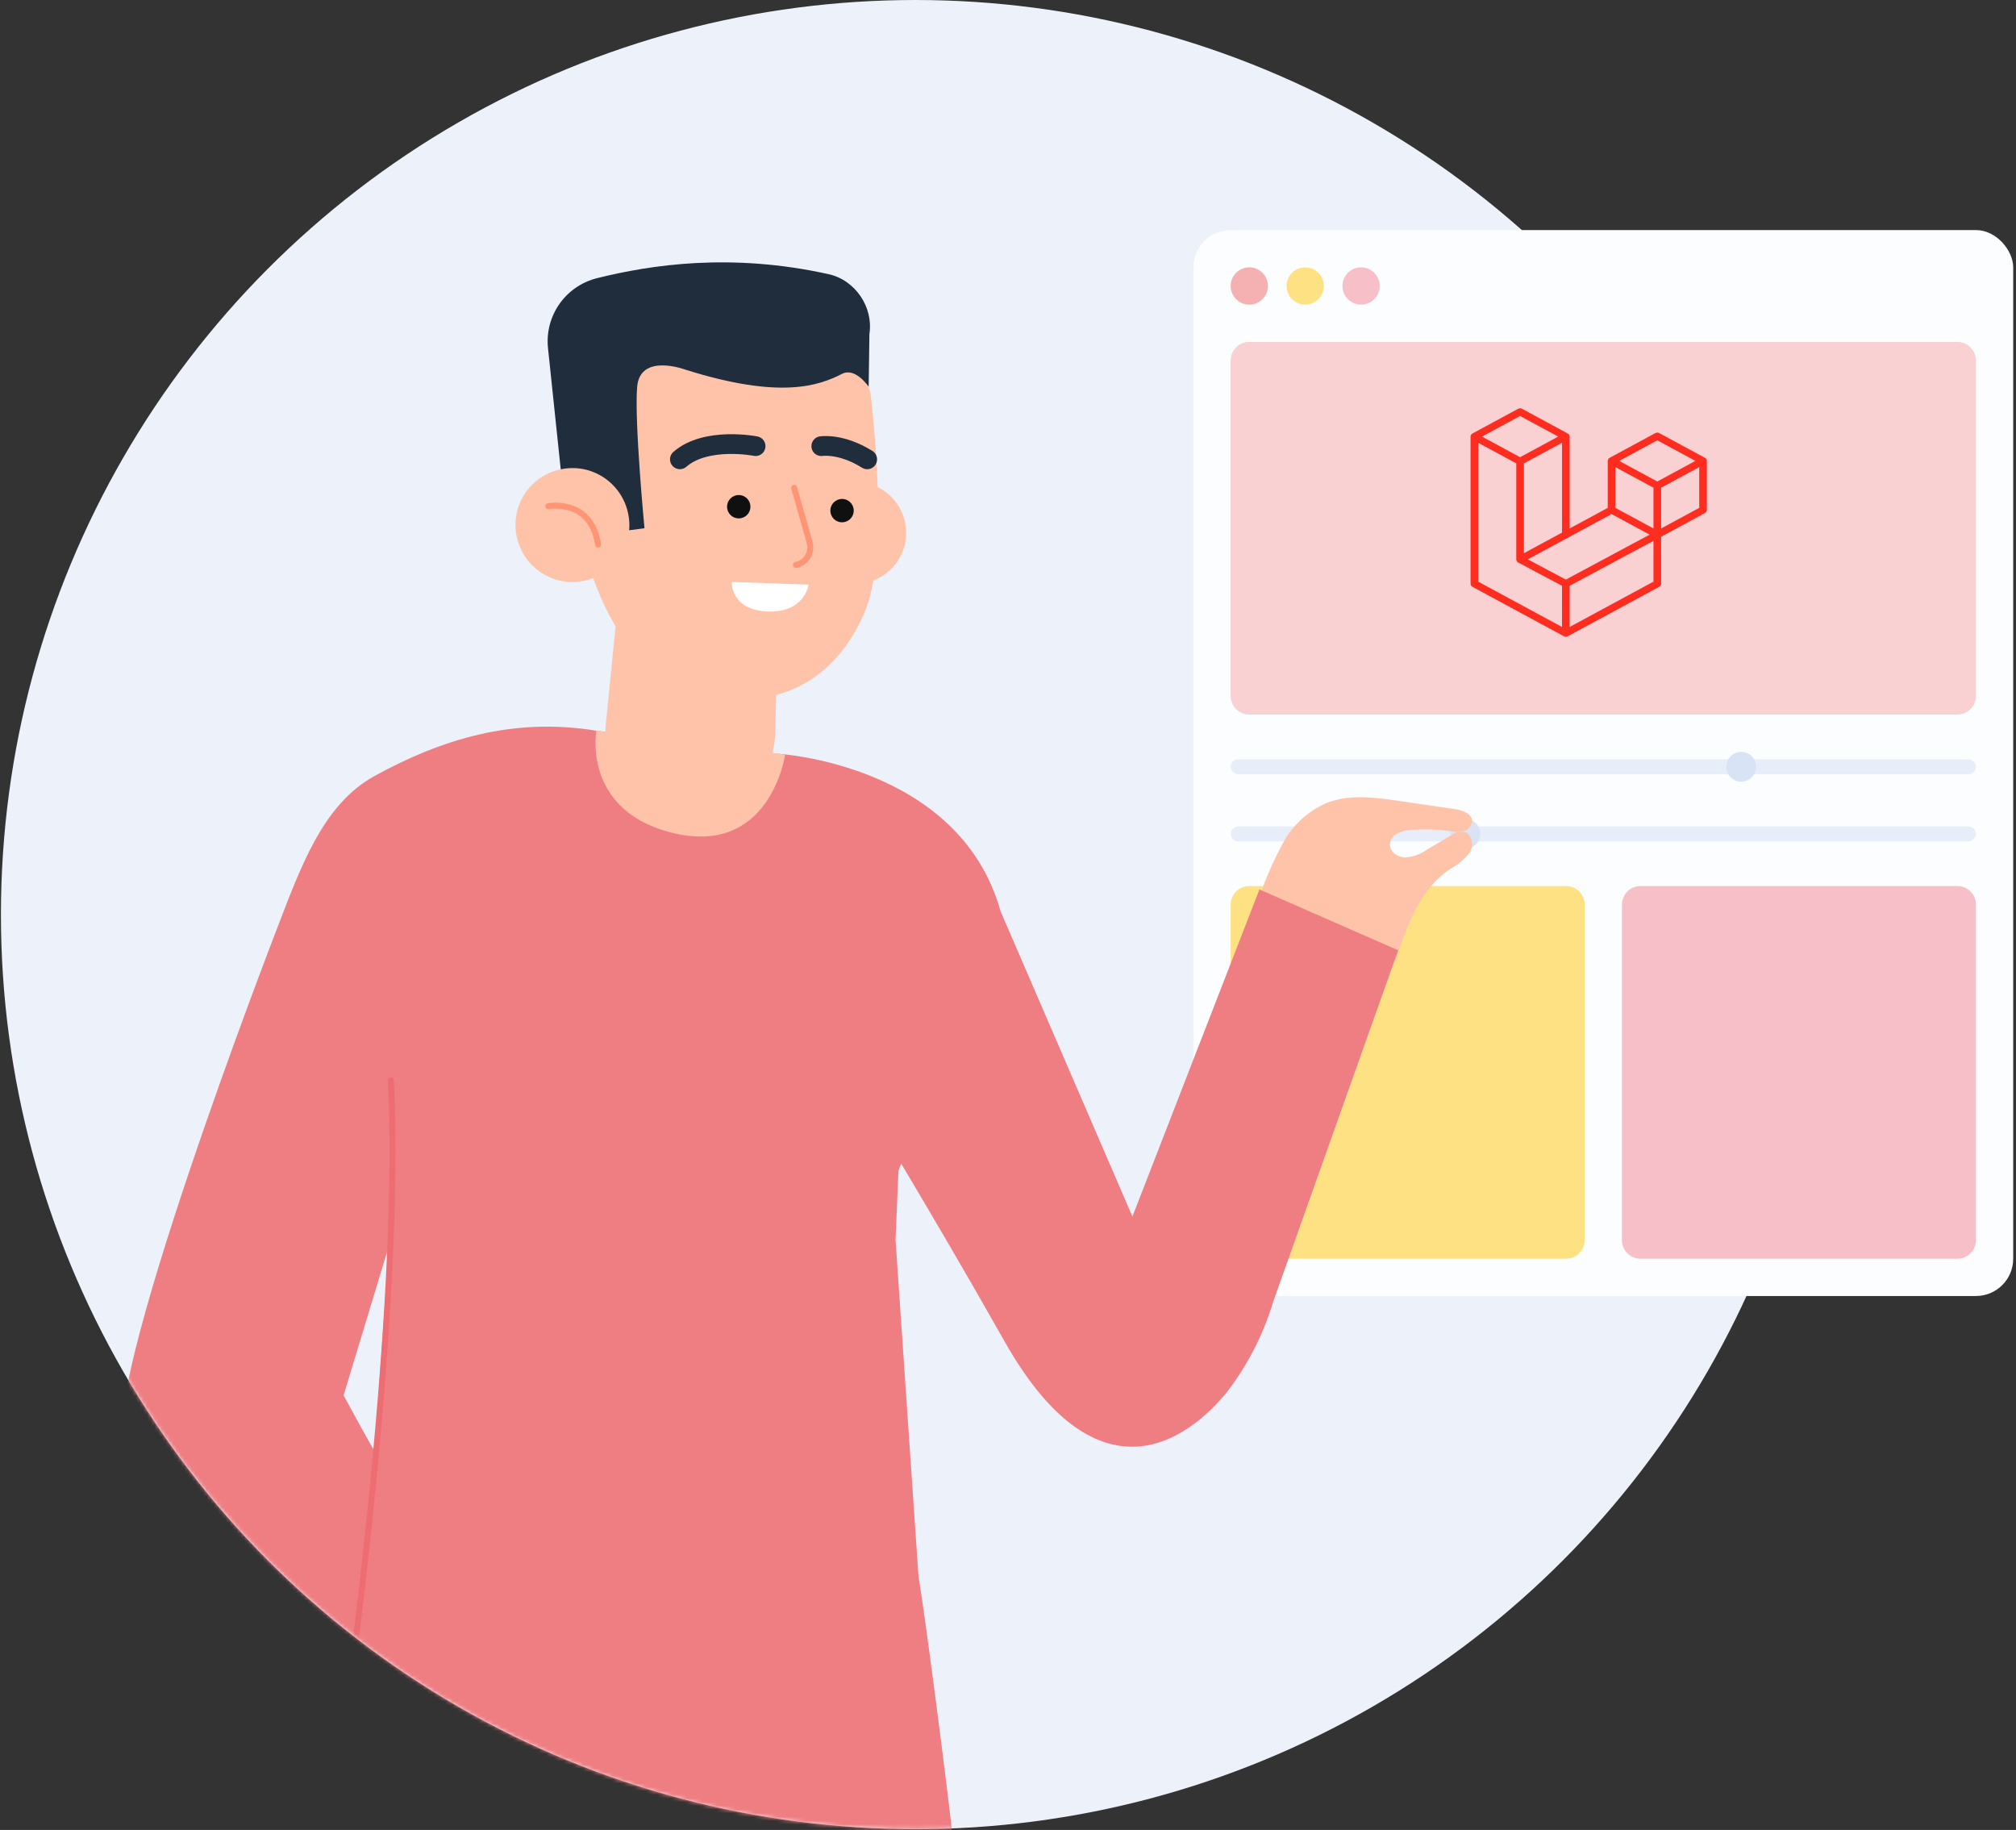 <svg width="541" height="491" viewBox="0 0 541 491" fill="none" xmlns="http://www.w3.org/2000/svg">
<rect x="0" y="0" width="541" height="491" fill="#333333" stroke="none"/>
<circle cx="245.644" cy="245.394" r="245.394" fill="#ECF1FA"/>
<rect x="320.25" y="61.733" width="220" height="286" rx="10" fill="#FCFDFE"/>
<circle cx="335.25" cy="76.733" r="5" fill="#F5B0B2"/>
<circle cx="350.25" cy="76.733" r="5" fill="#FEE182"/>
<circle cx="365.25" cy="76.733" r="5" fill="#F7BFC7"/>
<path d="M525.25 91.733H335.25C332.489 91.733 330.25 93.972 330.25 96.733V186.733C330.25 189.494 332.489 191.733 335.25 191.733H525.25C528.011 191.733 530.25 189.494 530.25 186.733V96.733C530.25 93.972 528.011 91.733 525.25 91.733Z" fill="#F9D1D2"/>
<rect x="330.25" y="203.733" width="200" height="4" rx="2" fill="#E8EEF9"/>
<circle cx="467.25" cy="205.733" r="4" fill="#D8E3F5"/>
<rect width="200" height="4" rx="2" transform="matrix(-1 0 0 1 530.25 221.733)" fill="#E8EEF9"/>
<circle r="4" transform="matrix(-1 0 0 1 393.25 223.733)" fill="#D8E3F5"/>
<path d="M420.25 237.733H335.25C332.489 237.733 330.25 239.971 330.25 242.733V332.733C330.25 335.494 332.489 337.733 335.25 337.733H420.25C423.011 337.733 425.25 335.494 425.25 332.733V242.733C425.25 239.971 423.011 237.733 420.25 237.733Z" fill="#FEE182"/>
<path d="M525.25 237.733H440.25C437.489 237.733 435.25 239.971 435.25 242.733V332.733C435.25 335.494 437.489 337.733 440.25 337.733H525.25C528.011 337.733 530.25 335.494 530.25 332.733V242.733C530.25 239.971 528.011 237.733 525.25 237.733Z" fill="#F7BFC7"/>
<g clip-path="url(#clip0)">
<path d="M458.001 123.413C458.024 123.495 458.036 123.579 458.037 123.664V136.822C458.037 136.991 457.989 137.156 457.899 137.303C457.809 137.449 457.679 137.57 457.523 137.654L445.763 144.012V156.615C445.763 156.958 445.569 157.274 445.252 157.447L420.703 170.717C420.647 170.747 420.585 170.766 420.524 170.787C420.501 170.794 420.479 170.807 420.455 170.813C420.283 170.856 420.103 170.856 419.931 170.813C419.903 170.806 419.878 170.792 419.851 170.782C419.795 170.763 419.736 170.746 419.682 170.717L395.138 157.447C394.982 157.363 394.853 157.242 394.763 157.095C394.673 156.949 394.625 156.783 394.625 156.615V117.142C394.625 117.055 394.638 116.971 394.661 116.89C394.668 116.862 394.686 116.837 394.697 116.809C394.716 116.759 394.734 116.707 394.762 116.661C394.781 116.629 394.809 116.604 394.832 116.575C394.861 116.537 394.888 116.498 394.923 116.464C394.952 116.436 394.99 116.416 395.023 116.392C395.06 116.363 395.094 116.332 395.136 116.309H395.137L407.41 109.674C407.565 109.59 407.741 109.546 407.921 109.546C408.1 109.546 408.276 109.59 408.431 109.674L420.704 116.309H420.707C420.747 116.333 420.782 116.363 420.819 116.391C420.852 116.415 420.889 116.436 420.919 116.463C420.954 116.498 420.98 116.537 421.011 116.575C421.032 116.604 421.062 116.629 421.08 116.661C421.109 116.709 421.125 116.759 421.146 116.809C421.156 116.837 421.174 116.862 421.182 116.891C421.205 116.973 421.217 117.057 421.217 117.142V141.796L431.444 136.266V123.663C431.444 123.579 431.457 123.494 431.48 123.413C431.489 123.385 431.506 123.359 431.516 123.332C431.536 123.281 431.554 123.23 431.582 123.183C431.601 123.152 431.629 123.127 431.651 123.098C431.682 123.06 431.707 123.02 431.743 122.986C431.772 122.959 431.809 122.938 431.843 122.915C431.881 122.886 431.914 122.855 431.955 122.832H431.956L444.23 116.197C444.386 116.112 444.562 116.068 444.741 116.068C444.92 116.068 445.097 116.112 445.252 116.197L457.525 122.832C457.568 122.856 457.601 122.886 457.639 122.913C457.671 122.937 457.708 122.959 457.738 122.985C457.774 123.02 457.799 123.06 457.83 123.098C457.853 123.127 457.881 123.152 457.899 123.183C457.928 123.23 457.945 123.281 457.965 123.332C457.977 123.359 457.993 123.385 458.001 123.413ZM455.991 136.266V125.325L451.696 127.647L445.763 130.854V141.796L455.992 136.266H455.991ZM443.718 156.059V145.111L437.882 148.241L421.216 157.172V168.224L443.718 156.059ZM396.671 118.802V156.059L419.17 168.223V157.173L407.416 150.927L407.412 150.924L407.407 150.922C407.368 150.9 407.334 150.869 407.297 150.843C407.265 150.819 407.228 150.8 407.2 150.773L407.198 150.77C407.165 150.74 407.142 150.703 407.113 150.669C407.088 150.637 407.057 150.609 407.037 150.575L407.036 150.572C407.013 150.536 406.999 150.493 406.982 150.452C406.965 150.416 406.944 150.382 406.933 150.344V150.343C406.921 150.297 406.918 150.249 406.913 150.202C406.908 150.166 406.898 150.13 406.898 150.095V124.332L400.966 121.123L396.671 118.804V118.802ZM407.922 111.614L397.696 117.142L407.919 122.669L418.144 117.14L407.919 111.614H407.922ZM413.24 146.108L419.172 142.902V118.802L414.877 121.124L408.944 124.332V148.431L413.24 146.108ZM444.741 118.137L434.517 123.664L444.741 129.191L454.964 123.663L444.741 118.137ZM443.718 130.854L437.785 127.647L433.49 125.325V136.266L439.422 139.473L443.718 141.796V130.854ZM420.192 155.511L435.189 147.472L442.685 143.455L432.468 137.931L420.705 144.29L409.984 150.086L420.192 155.511Z" fill="#FF2D20"/>
</g>
<mask id="mask0" mask-type="alpha" maskUnits="userSpaceOnUse" x="0" y="0" width="492" height="491">
<circle cx="245.644" cy="245.394" r="245.394" fill="#ECF1FA"/>
</mask>
<g mask="url(#mask0)">
<path d="M337.839 241.013C339.739 235.311 342.23 229.806 345.179 224.629C347.866 220.5 351.733 217.223 356.32 215.323C362.284 213.094 368.904 213.946 375.195 214.864L390.4 217.092C392.497 217.42 395.118 218.337 395.053 220.434C394.922 221.024 394.66 221.614 394.266 222.073C393.873 222.532 393.283 222.859 392.694 222.99C391.448 223.253 390.203 223.253 389.023 222.99C385.681 222.532 382.273 222.466 378.865 222.663C376.44 222.794 373.426 223.711 373.032 226.071C372.639 228.43 374.933 230.003 377.096 230.068C379.258 229.937 381.356 229.151 383.125 227.84L389.089 224.301C390.138 223.449 391.448 223.056 392.825 223.187C395.053 223.711 395.577 226.857 394.397 228.758C393.021 230.527 391.252 232.035 389.22 233.083C381.552 238.261 378.013 246.715 374.474 257.856" fill="#FFC3AA"/>
<path d="M337.97 238.654L303.891 326.408L268.501 244.487C257.425 204.837 208.469 202.215 208.469 202.215L160.037 196.055C137.56 192.395 118.373 198.403 100.529 208.197C86.438 215.93 80.562 233.027 73.986 250.057C73.986 250.057 25.227 376.151 33.55 389.324C41.873 402.497 93.975 453.944 93.975 453.944L92.206 485.729L160.037 497L257.25 506.5C253.842 475.698 247.988 431.792 246.48 422.944L240.32 332.634L241.106 314.087L241.827 312.187C249.102 324.442 258.342 340.04 269.68 360.094C292.487 400.334 315.425 390.045 328.926 373.923C334.693 366.517 339.019 358.128 341.706 349.15L375.195 254.973L337.97 238.654ZM100.529 389.258C100.529 389.783 92.206 374.381 92.206 374.381L104.396 334.142C104.396 334.142 100.529 388.8 100.529 389.258Z" fill="#EF7E82"/>
<path d="M216.137 145.788C217.71 153.194 224.919 157.912 232.325 156.339C239.73 154.767 244.449 147.557 242.876 140.152C241.303 132.746 234.094 128.027 226.688 129.6C219.348 131.108 214.63 138.382 216.137 145.788Z" fill="#FFC3AA"/>
<path d="M208.599 174.362L208.009 196.841C207.681 209.49 197.13 219.452 184.481 219.059C171.308 218.6 161.281 207.131 162.592 194.023L167.835 141.725L208.599 174.362Z" fill="#FFC3AA"/>
<path d="M223.608 88.246C226.295 91.064 233.242 102.009 233.635 105.876C235.142 118.787 237.961 150.507 231.997 164.335C224.46 181.965 208.862 192.188 185.596 185.504C185.596 185.504 164.297 182.882 154.99 140.48C140.834 75.86 196.475 59.279 223.608 88.246Z" fill="#FFC3AA"/>
<path d="M222.886 137.596C223.214 139.3 224.852 140.414 226.556 140.086C228.26 139.759 229.374 138.12 229.047 136.416C228.719 134.712 227.081 133.598 225.377 133.926C223.673 134.254 222.559 135.892 222.886 137.596Z" fill="#101010"/>
<path d="M195.165 136.547C195.492 138.251 197.131 139.365 198.835 139.038C200.539 138.71 201.653 137.072 201.325 135.368C200.997 133.664 199.359 132.55 197.655 132.877C195.951 133.205 194.837 134.843 195.165 136.547Z" fill="#101010"/>
<path d="M213.121 130.911L217.25 145.526C218.036 148.213 216.332 151.031 213.58 151.555" stroke="#FF9574" stroke-width="1.604" stroke-miterlimit="10" stroke-linecap="round" stroke-linejoin="round"/>
<path d="M216.988 156.863L196.344 156.143C196.344 156.143 196.016 163.679 205.978 164.073C216.005 164.466 216.988 156.863 216.988 156.863Z" fill="white"/>
<path d="M220.396 119.705C220.396 119.705 225.705 118.853 232.717 123.244" stroke="#1F2D3D" stroke-width="5.294" stroke-miterlimit="10" stroke-linecap="round"/>
<path d="M202.767 119.704C202.767 119.704 189.528 117.082 182.45 123.243" stroke="#1F2D3D" stroke-width="5.294" stroke-miterlimit="10" stroke-linecap="round"/>
<path d="M233.111 103.779C233.111 103.779 229.572 98.47 225.967 100.305C219.741 103.516 209.321 107.186 183.958 99.191C183.958 99.191 171.768 94.603 170.982 103.779C170.195 112.954 172.948 141.725 172.948 141.725L164.035 142.904L150.468 125.865L147.061 93.424C146.143 84.707 151.779 76.712 160.299 74.614C174.586 71.075 196.082 67.733 222.363 73.566C229.506 75.139 234.422 82.413 233.308 89.623L233.111 103.779Z" fill="#1F2D3D"/>
<path d="M138.671 144.018C140.441 152.276 148.502 157.585 156.76 155.815C165.017 154.046 170.326 145.985 168.556 137.727C166.787 129.469 158.726 124.161 150.468 125.93C142.21 127.634 136.902 135.761 138.671 144.018Z" fill="#FFC3AA"/>
<path d="M147.126 135.826C147.126 135.826 158.595 133.598 160.496 146.116" stroke="#FF9574" stroke-width="1.604" stroke-miterlimit="10" stroke-linecap="round" stroke-linejoin="round"/>
<path d="M160.036 196.055C160.036 196.055 156.235 216.633 179.108 223.122C206.633 230.855 210.697 202.477 210.697 202.477" fill="#FFC3AA"/>
<path d="M93.385 455.976C93.385 455.976 107.934 352.689 104.919 289.904" stroke="#ED6D72" stroke-width="1.604" stroke-miterlimit="10" stroke-linecap="round" stroke-linejoin="round"/>
</g>
<defs>
<clipPath id="clip0">
<rect width="63.525" height="63.525" fill="white" transform="translate(394.625 108.108)"/>
</clipPath>
</defs>
</svg>
